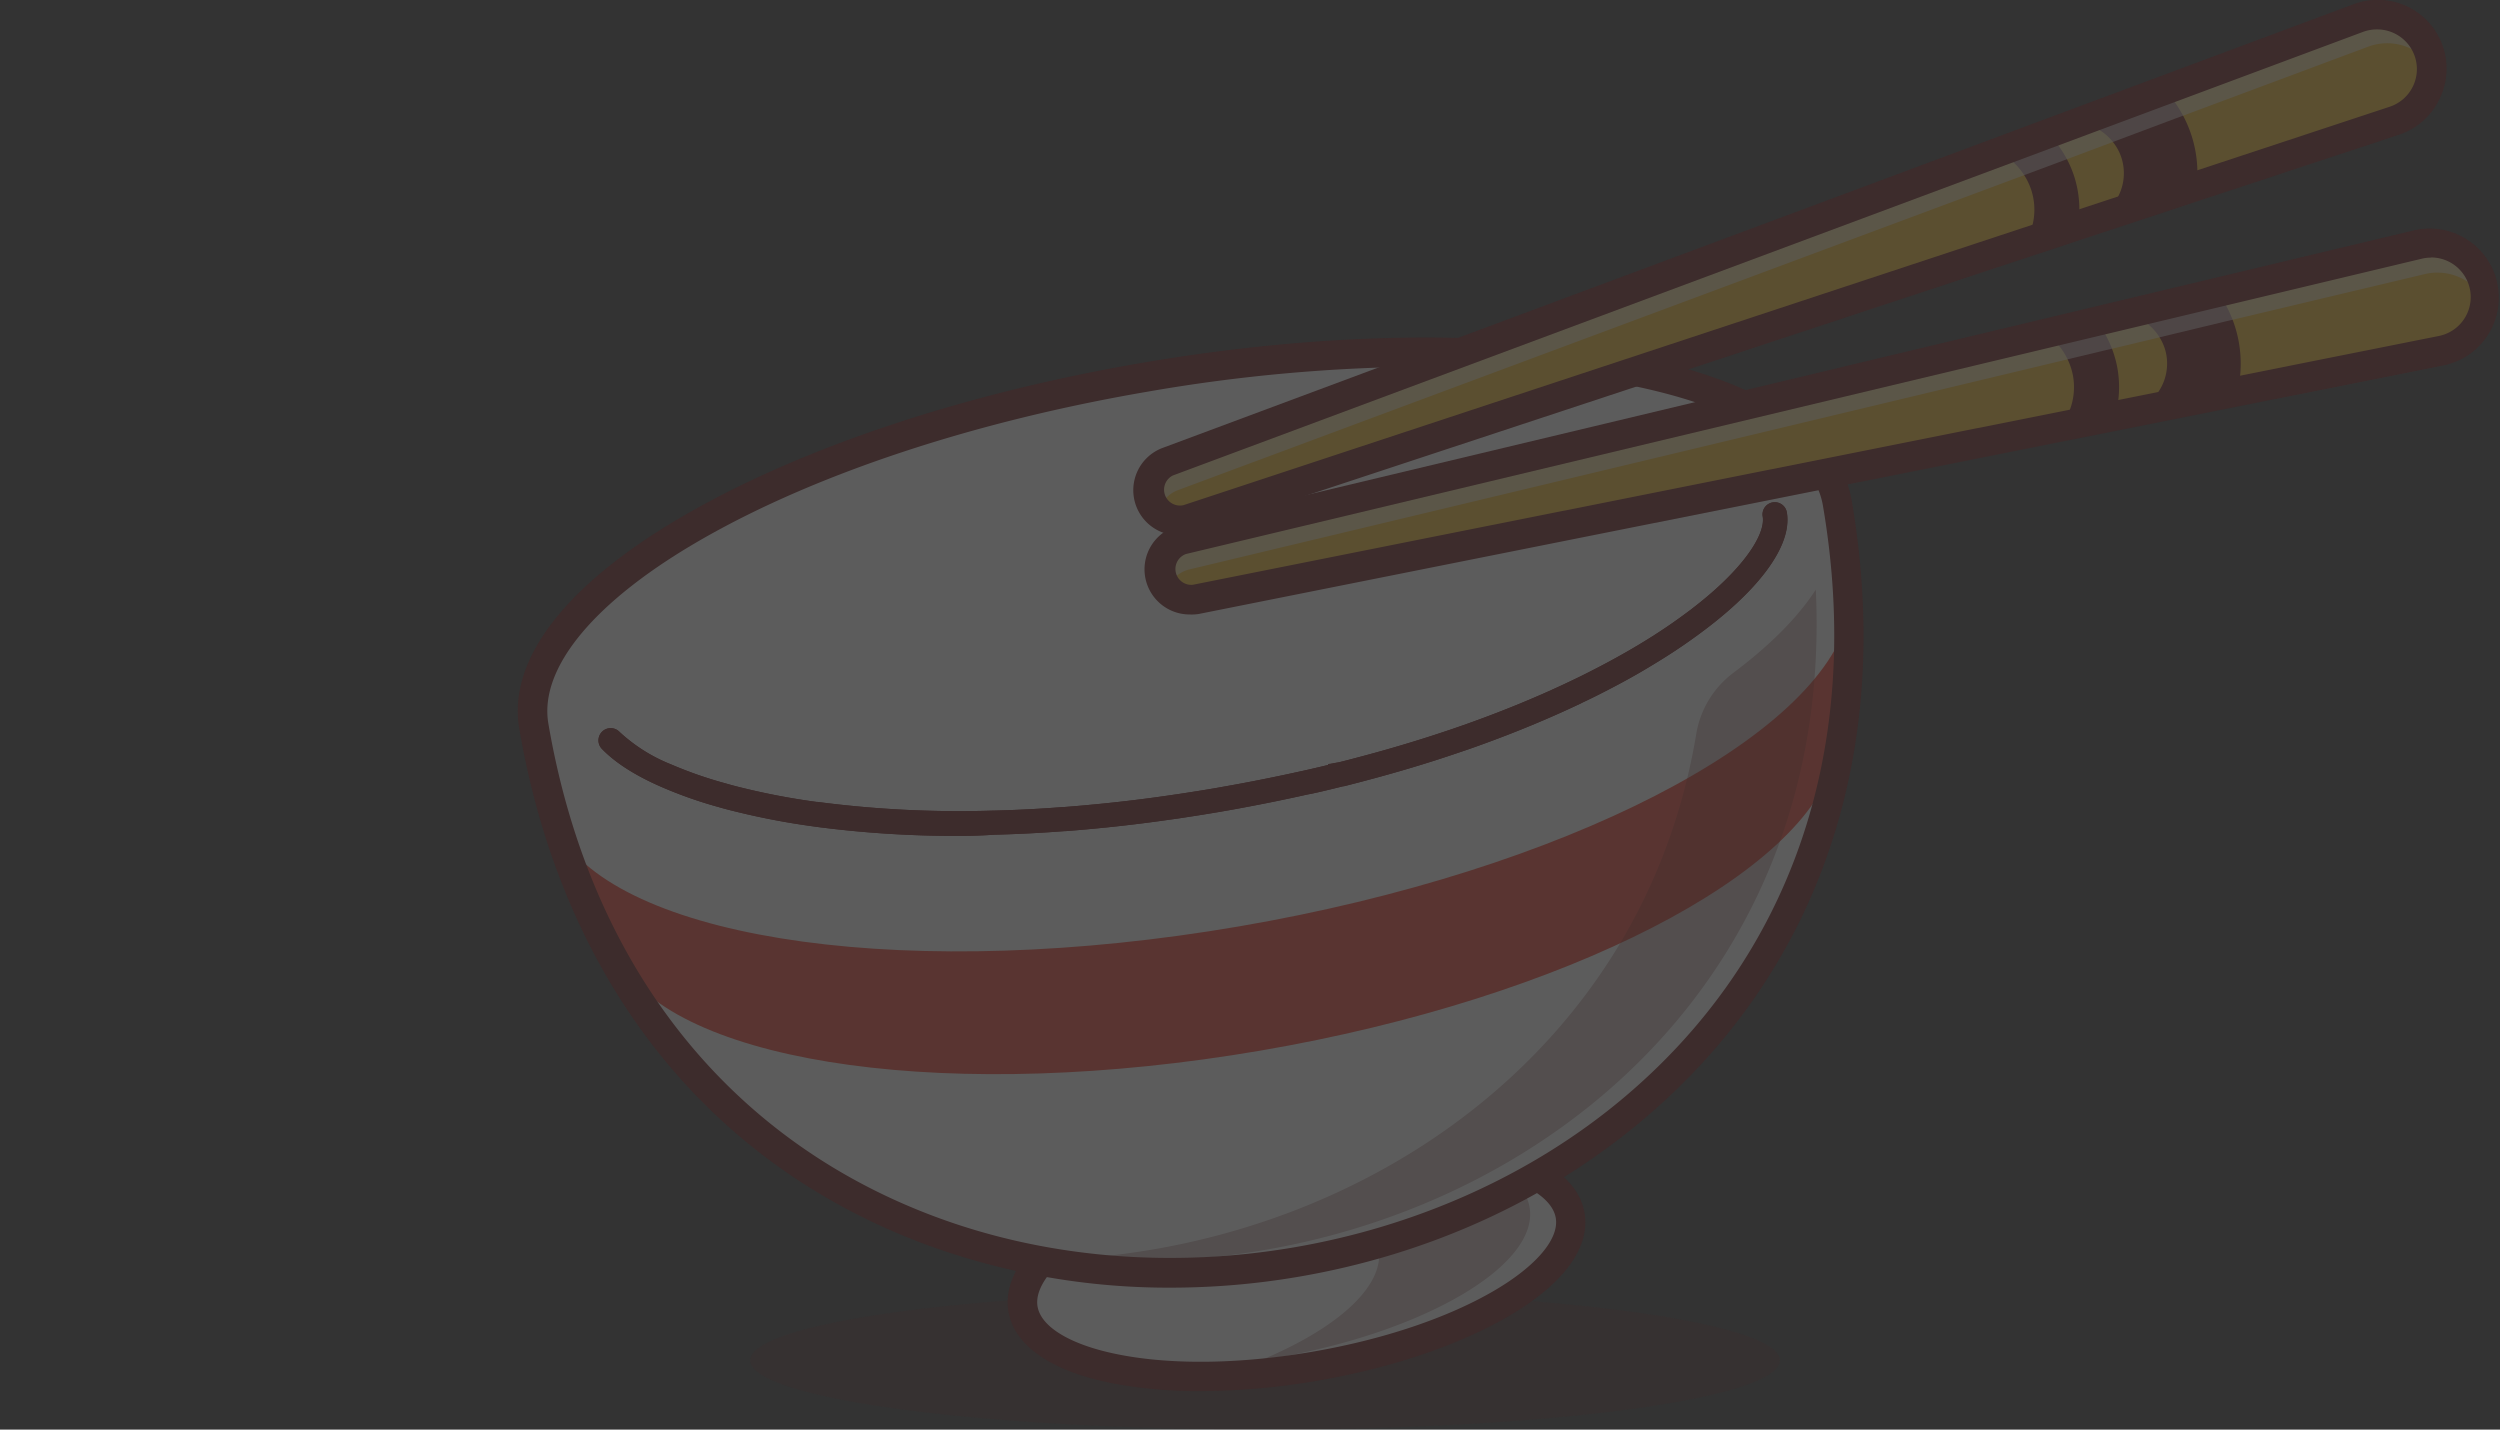 <svg xmlns="http://www.w3.org/2000/svg" viewBox="0 0 472.31 270.09"><rect x="0" y="0" width="472.31" height="270.09" fill="#333333" stroke="none"/><defs><style>.cls-1{opacity:0.2;}.cls-2{opacity:0.3;}.cls-3{fill:#630e0e;}.cls-4{fill:#fff;}.cls-5{opacity:0.55;}.cls-6{fill:#ef3927;}.cls-7{fill:#f9be25;}</style></defs><g id="Layer_3" data-name="Layer 3"><g class="cls-1"><g class="cls-2"><ellipse class="cls-3" cx="239" cy="257.01" rx="97.27" ry="13.08"/></g><ellipse class="cls-4" cx="244.94" cy="238.46" rx="52.44" ry="19.95" transform="translate(-36.72 44.75) rotate(-9.71)"/><g class="cls-5"><path class="cls-4" d="M252.4,257.37c-1.34.27-2.71.52-4.09.76-28.55,4.89-53.2.05-55.05-10.82S213,223.69,241.58,218.8c1.38-.23,2.75-.45,4.11-.65-26.5,5.37-46,17.43-44.23,27.76S225.63,261.13,252.4,257.37Z"/></g><g class="cls-2"><path class="cls-3" d="M260.45,235.81c1.23,7.18-7.81,15.18-22.31,21.2h0c.83-.13,1.67-.26,2.51-.41,28.55-4.89,50.18-17.65,48.32-28.51-.8-4.7-5.88-8.27-13.68-10.42q1.06.15,2.1.33c-9.75-1.64-22.35-1.5-35.82.8a130,130,0,0,0-17.88,4.34C243.8,222.57,259,227.38,260.45,235.81Z"/></g><path class="cls-3" d="M226.82,262.81a86.62,86.62,0,0,1-16.58-1.46c-11.61-2.28-18.61-7.1-19.72-13.57s3.9-13.34,14.08-19.36c9.41-5.55,22.38-9.94,36.51-12.36s27.81-2.59,38.53-.48c11.61,2.28,18.61,7.1,19.72,13.57h0c1.11,6.47-3.89,13.34-14.08,19.35-9.41,5.56-22.37,9.95-36.5,12.37A132.09,132.09,0,0,1,226.82,262.81Zm36.25-43.15a125.58,125.58,0,0,0-21,1.88c-13.48,2.3-25.77,6.45-34.61,11.67-7.83,4.62-12.11,9.71-11.44,13.63s6.4,7.31,15.32,9.06c10.08,2,23.05,1.8,36.53-.51s25.77-6.45,34.62-11.67c7.83-4.62,12.1-9.72,11.43-13.63s-6.4-7.31-15.32-9.06A81.26,81.26,0,0,0,263.07,219.66Z"/><path class="cls-4" d="M347.12,95c27.93,163.16-218.32,205.31-246.26,42.15-4.23-24.75,47.46-54.25,115.46-65.89S342.88,70.26,347.12,95Z"/><g class="cls-5"><path class="cls-4" d="M182.84,160.22a201.94,201.94,0,0,1-27.13-1.73h0l-.57-.09a136.19,136.19,0,0,1-14.59-2.78c-1-.25-2.12-.54-3.18-.84A82.28,82.28,0,0,1,126.47,151c-5-2.17-8.73-4.59-11.23-7.18a2.31,2.31,0,1,1,3.33-3.21,31.54,31.54,0,0,0,9.76,6.16,78.57,78.57,0,0,0,10.28,3.62c1,.29,2,.55,3,.79a134.9,134.9,0,0,0,14.18,2.71l.18,0a203.92,203.92,0,0,0,33.24,1.64h.2c4.25-.11,8.6-.34,12.94-.67h.18c1.69-.13,3.39-.28,5.11-.44,4.66-.44,9.53-1,14.49-1.73.72-.09,1.42-.19,2.12-.31,2.45-.37,4.69-.72,6.88-1.1,1.36-.23,2.72-.47,4.07-.72,4-.75,8.06-1.57,12-2.44h0l.49-.11,4.76-1.1,0-.1,2.15-.44c1.11-.27,2.21-.55,3.29-.85,6.12-1.6,12.11-3.4,17.83-5.35,1.32-.45,2.61-.9,3.88-1.36,6.49-2.34,12.68-4.9,18.39-7.61l.69-.34c.88-.42,1.69-.81,2.49-1.21,3.57-1.79,7-3.66,10.15-5.57,2.69-1.62,5.2-3.26,7.44-4.88,11.75-8.41,16.4-15.72,15.8-19.24a2.31,2.31,0,1,1,4.56-.78c1.08,6.31-5.36,15-17.66,23.77-2.34,1.69-4.95,3.41-7.76,5.09-3.26,2-6.78,3.9-10.45,5.74-.82.42-1.67.83-2.54,1.24l-.75.36c-5.83,2.78-12.16,5.4-18.79,7.78-1.29.47-2.62.93-4,1.39-5.82,2-11.92,3.82-18.12,5.44-.88.24-1.79.48-2.71.71l-.7.18-.25.06-.12,0c-2,.5-4,1-6.11,1.45l-.05,0-.54.1c-4.1.93-8.32,1.79-12.54,2.57l-4.13.73c-2.22.38-4.49.75-6.94,1.11-.74.12-1.48.23-2.21.32-5,.72-9.95,1.31-14.68,1.75-1.76.17-3.51.32-5.23.45h-.19c-4.34.34-8.7.56-13,.68h-.19Q186.16,160.23,182.84,160.22Z"/></g><g class="cls-5"><path class="cls-4" d="M248.35,237.84c-59.66,11.72-127-15-145.27-90h0a17.18,17.18,0,0,1,10.23,10.65C134.58,221.78,193.74,245.8,248.35,237.84Z"/></g><path class="cls-6" d="M346.6,143.14h0c-5.11,21.71-50.5,45.42-108.49,55.35s-108.69,2.66-120.72-16.11h0L105.9,157.92h0c12.78,19.93,66.61,27.64,128.17,17.1s109.76-35.71,115.19-58.76h0Z"/><g class="cls-2"><path class="cls-3" d="M204,237.73c68.72,5.62,143-41.27,139.05-126.33h0c-3.83,5.94-9.7,11.31-15.58,15.72a18.13,18.13,0,0,0-7,11.52c-9.93,59.89-62.29,95.24-116.48,99.09Z"/></g><path class="cls-3" d="M221.19,243.27a132.86,132.86,0,0,1-46.09-8.08c-41.49-15.34-68.83-50-77-97.55-2.26-13.21,9.1-27.68,32-40.74,22.08-12.61,52.52-22.68,85.72-28.36s65.26-6.31,90.28-1.77c25.94,4.71,41.47,14.57,43.73,27.78,8.14,47.57-6.11,89.33-40.14,117.59-17.9,14.88-40.14,24.92-64.31,29.06A143.09,143.09,0,0,1,221.19,243.27Zm48.21-174A315.52,315.52,0,0,0,216.79,74c-32.58,5.58-62.38,15.42-83.91,27.71-20.42,11.65-31.09,24.4-29.28,35,7.8,45.54,33.87,78.66,73.42,93.28,42.44,15.69,94.35,6.8,129.15-22.11,32.44-26.94,46-66.85,38.22-112.38-1.82-10.59-16.12-19.06-39.25-23.26A201.88,201.88,0,0,0,269.4,69.31Z"/><path class="cls-3" d="M181.31,157.92a203,203,0,0,1-27.08-1.71h0l-.62-.09A138.93,138.93,0,0,1,139,153.33c-1.05-.25-2.13-.53-3.18-.84a80.91,80.91,0,0,1-10.88-3.83c-5-2.18-8.73-4.59-11.23-7.18a2.31,2.31,0,1,1,3.33-3.21,31.36,31.36,0,0,0,9.76,6.15A77.13,77.13,0,0,0,137.08,148c1,.29,2,.56,3,.8a132.92,132.92,0,0,0,14.18,2.7l.18,0a205.3,205.3,0,0,0,33.26,1.64h.18c4.25-.11,8.61-.33,12.94-.67H201c1.69-.13,3.39-.27,5.11-.44,4.66-.43,9.53-1,14.49-1.72l2.12-.31c2.47-.37,4.71-.73,6.88-1.1l4.07-.73c4-.74,8.08-1.57,12-2.44h0l.46-.1c1.61-.36,3.21-.73,4.77-1.11l0-.17,2.18-.37c1.1-.27,2.18-.55,3.25-.84,6.12-1.61,12.11-3.41,17.83-5.35,1.32-.45,2.61-.9,3.88-1.36,6.49-2.34,12.68-4.9,18.39-7.62l.69-.33c.88-.42,1.7-.82,2.49-1.22,3.57-1.79,7-3.66,10.15-5.56,2.69-1.62,5.2-3.27,7.44-4.89,11.75-8.4,16.4-15.71,15.8-19.23a2.31,2.31,0,1,1,4.56-.78c1.08,6.31-5.36,15-17.66,23.77-2.34,1.69-4.95,3.41-7.76,5.09-3.26,2-6.78,3.9-10.45,5.74-.82.41-1.67.83-2.54,1.23l-.74.37c-5.84,2.77-12.17,5.39-18.8,7.78-1.29.47-2.61.93-4,1.39-5.82,2-11.92,3.81-18.12,5.44l-2.25.59-1.16.3-.24.05-.13,0c-2,.5-4.06,1-6.14,1.45l-.06,0-.51.09c-4.09.92-8.31,1.78-12.53,2.56-1.37.26-2.74.5-4.13.74-2.2.37-4.47.74-6.94,1.11-.74.12-1.47.22-2.21.32-5,.72-9.95,1.31-14.68,1.75-1.76.17-3.51.32-5.23.45h-.19c-4.35.33-8.71.56-13,.67H188Q184.62,157.92,181.31,157.92Z"/><path class="cls-3" d="M181.31,157.92a202.1,202.1,0,0,1-27.13-1.72h0l-.57-.08A138.64,138.64,0,0,1,139,153.33c-1-.25-2.12-.53-3.18-.84a81.41,81.41,0,0,1-10.88-3.83c-5-2.18-8.73-4.59-11.23-7.18a2.31,2.31,0,1,1,3.33-3.21,31.36,31.36,0,0,0,9.76,6.15A77.64,77.64,0,0,0,137.08,148c1,.29,2,.56,3,.8a132.44,132.44,0,0,0,14.18,2.7l.18,0a206.18,206.18,0,0,0,33.24,1.64h.2c4.25-.11,8.61-.33,12.94-.67H201c1.69-.13,3.39-.27,5.11-.44,4.66-.43,9.53-1,14.49-1.72l2.12-.31c2.45-.37,4.69-.73,6.88-1.1l4.07-.73c4-.74,8.06-1.56,12-2.44h0l.49-.1c1.6-.36,3.2-.73,4.76-1.11l0-.09,2.15-.44c1.11-.28,2.21-.56,3.29-.85,6.12-1.6,12.11-3.4,17.83-5.35,1.32-.45,2.61-.9,3.88-1.36,6.49-2.34,12.68-4.9,18.39-7.62l.69-.33c.88-.42,1.7-.81,2.49-1.22,3.57-1.79,7-3.66,10.15-5.56,2.7-1.62,5.2-3.27,7.44-4.89,11.75-8.4,16.4-15.71,15.8-19.23a2.31,2.31,0,1,1,4.56-.78c1.08,6.31-5.36,15-17.66,23.77-2.34,1.69-4.95,3.4-7.76,5.09-3.26,2-6.78,3.9-10.45,5.74-.82.41-1.67.83-2.53,1.23l-.75.37c-5.84,2.77-12.17,5.39-18.8,7.78-1.29.47-2.61.93-4,1.39-5.82,2-11.92,3.81-18.12,5.44-.88.24-1.79.47-2.71.7l-.7.18a2.1,2.1,0,0,1-.24.06l-.13,0c-2,.49-4,1-6.11,1.44l0,0-.54.1c-4.1.92-8.32,1.78-12.54,2.56-1.37.26-2.74.5-4.13.74-2.22.38-4.49.74-6.94,1.11-.74.12-1.47.22-2.21.32-5,.72-9.95,1.31-14.68,1.75-1.76.17-3.51.32-5.23.45h-.19c-4.34.33-8.7.56-13,.67H188Q184.62,157.92,181.31,157.92Z"/><path class="cls-7" d="M469.29,54a10.25,10.25,0,0,1-7.81,12.22l-.2,0-38.55,7.69-15.79,3.16-7.33,1.45L389.27,80.6,225.9,113.21A5.76,5.76,0,0,1,223.44,102l163-39,9.65-2.3,6.27-1.5,16.61-4,37.88-9A10.27,10.27,0,0,1,469.29,54Z"/><path class="cls-3" d="M400,69.4a20.49,20.49,0,0,1-.38,9.13L389.27,80.6A12.17,12.17,0,0,0,391.64,71a12.58,12.58,0,0,0-5.17-8l9.65-2.3A20.76,20.76,0,0,1,400,69.4Z"/><path class="cls-3" d="M422.93,64.45a23.2,23.2,0,0,1-.2,9.47l-15.79,3.16L406,76a9.55,9.55,0,0,0,3.27-9c-.64-3.44-3.14-6.26-6.89-7.8l16.61-4A23.19,23.19,0,0,1,422.93,64.45Z"/><g class="cls-5"><path class="cls-4" d="M469.29,54a9.75,9.75,0,0,1,.22,2.88,10.27,10.27,0,0,0-11.41-5.1l-37.88,9-16.61,4-6.27,1.49-9.65,2.31-163,39a5.74,5.74,0,0,0-3.55,2.55,5.81,5.81,0,0,0-.61,1.34,5.76,5.76,0,0,1,2.94-9.47l163-39,9.65-2.3,6.27-1.5,16.61-4,37.88-9A10.27,10.27,0,0,1,469.29,54Z"/></g><path class="cls-3" d="M224.79,116.09a8.53,8.53,0,0,1-2-16.83L456.23,43.48A13,13,0,1,1,461.82,69l-235.38,47A8.46,8.46,0,0,1,224.79,116.09ZM459.28,48.67a7.56,7.56,0,0,0-1.76.21L224.08,104.66a3,3,0,0,0,1.27,5.82l235.38-47a7.49,7.49,0,0,0-1.45-14.84Z"/><path class="cls-7" d="M458.8,9.65a10.26,10.26,0,0,1-6.27,13.08l-.19.07L415,35.12l-15.29,5.06-7.09,2.34-10,3.31L224.43,98.08a5.76,5.76,0,0,1-3.81-10.86L377.69,28.7l9.3-3.46L393,23l16-6L445.53,3.43A10.27,10.27,0,0,1,458.8,9.65Z"/><path class="cls-3" d="M222.65,98.75a6.18,6.18,0,0,1-5.82-4.1,6.15,6.15,0,0,1,3.65-7.79L445.4,3.07a10.65,10.65,0,0,1,13.76,6.45,10.63,10.63,0,0,1-6.5,13.57l-.2.07L224.55,98.44A6,6,0,0,1,222.65,98.75ZM449.12,3.16a10.11,10.11,0,0,0-3.46.62L220.75,87.58a5.37,5.37,0,0,0-3.2,6.82,5.4,5.4,0,0,0,6.76,3.32L382.49,45.47l69.91-23.1a9.86,9.86,0,0,0,6-12.59h0a9.9,9.9,0,0,0-9.32-6.62Z"/><path class="cls-3" d="M391.89,33.4a20.53,20.53,0,0,1,.74,9.12l-10,3.31A12.12,12.12,0,0,0,383.79,36a12.59,12.59,0,0,0-6.1-7.26l9.3-3.46A20.63,20.63,0,0,1,391.89,33.4Z"/><path class="cls-3" d="M414.06,25.7a23,23,0,0,1,.95,9.42l-15.29,5.06-1.05-.93a9.55,9.55,0,0,0,2.15-9.36C399.76,26.56,397,24.06,393,23l16-6A23.3,23.3,0,0,1,414.06,25.7Z"/><g class="cls-5"><path class="cls-4" d="M458.8,9.65a9.8,9.8,0,0,1,.56,2.83,10.27,10.27,0,0,0-11.94-3.67l-36.49,13.6-16,6-6,2.25-9.29,3.46L222.51,92.61A5.78,5.78,0,0,0,218.85,97a5.76,5.76,0,0,1,1.77-9.75L377.69,28.7l9.3-3.46L393,23l16-6L445.53,3.43A10.27,10.27,0,0,1,458.8,9.65Z"/></g><path class="cls-3" d="M222.65,101.14a8.53,8.53,0,0,1-3-16.52L444.56.83a13,13,0,0,1,16.26,18,12.94,12.94,0,0,1-7.62,6.63L225.3,100.72A8.73,8.73,0,0,1,222.65,101.14ZM449.12,5.56A7.43,7.43,0,0,0,446.5,6L221.58,89.83a3,3,0,0,0,2,5.61L451.46,20.17a7.49,7.49,0,0,0,.83-13.9A7.36,7.36,0,0,0,449.12,5.56Z"/></g></g></svg>